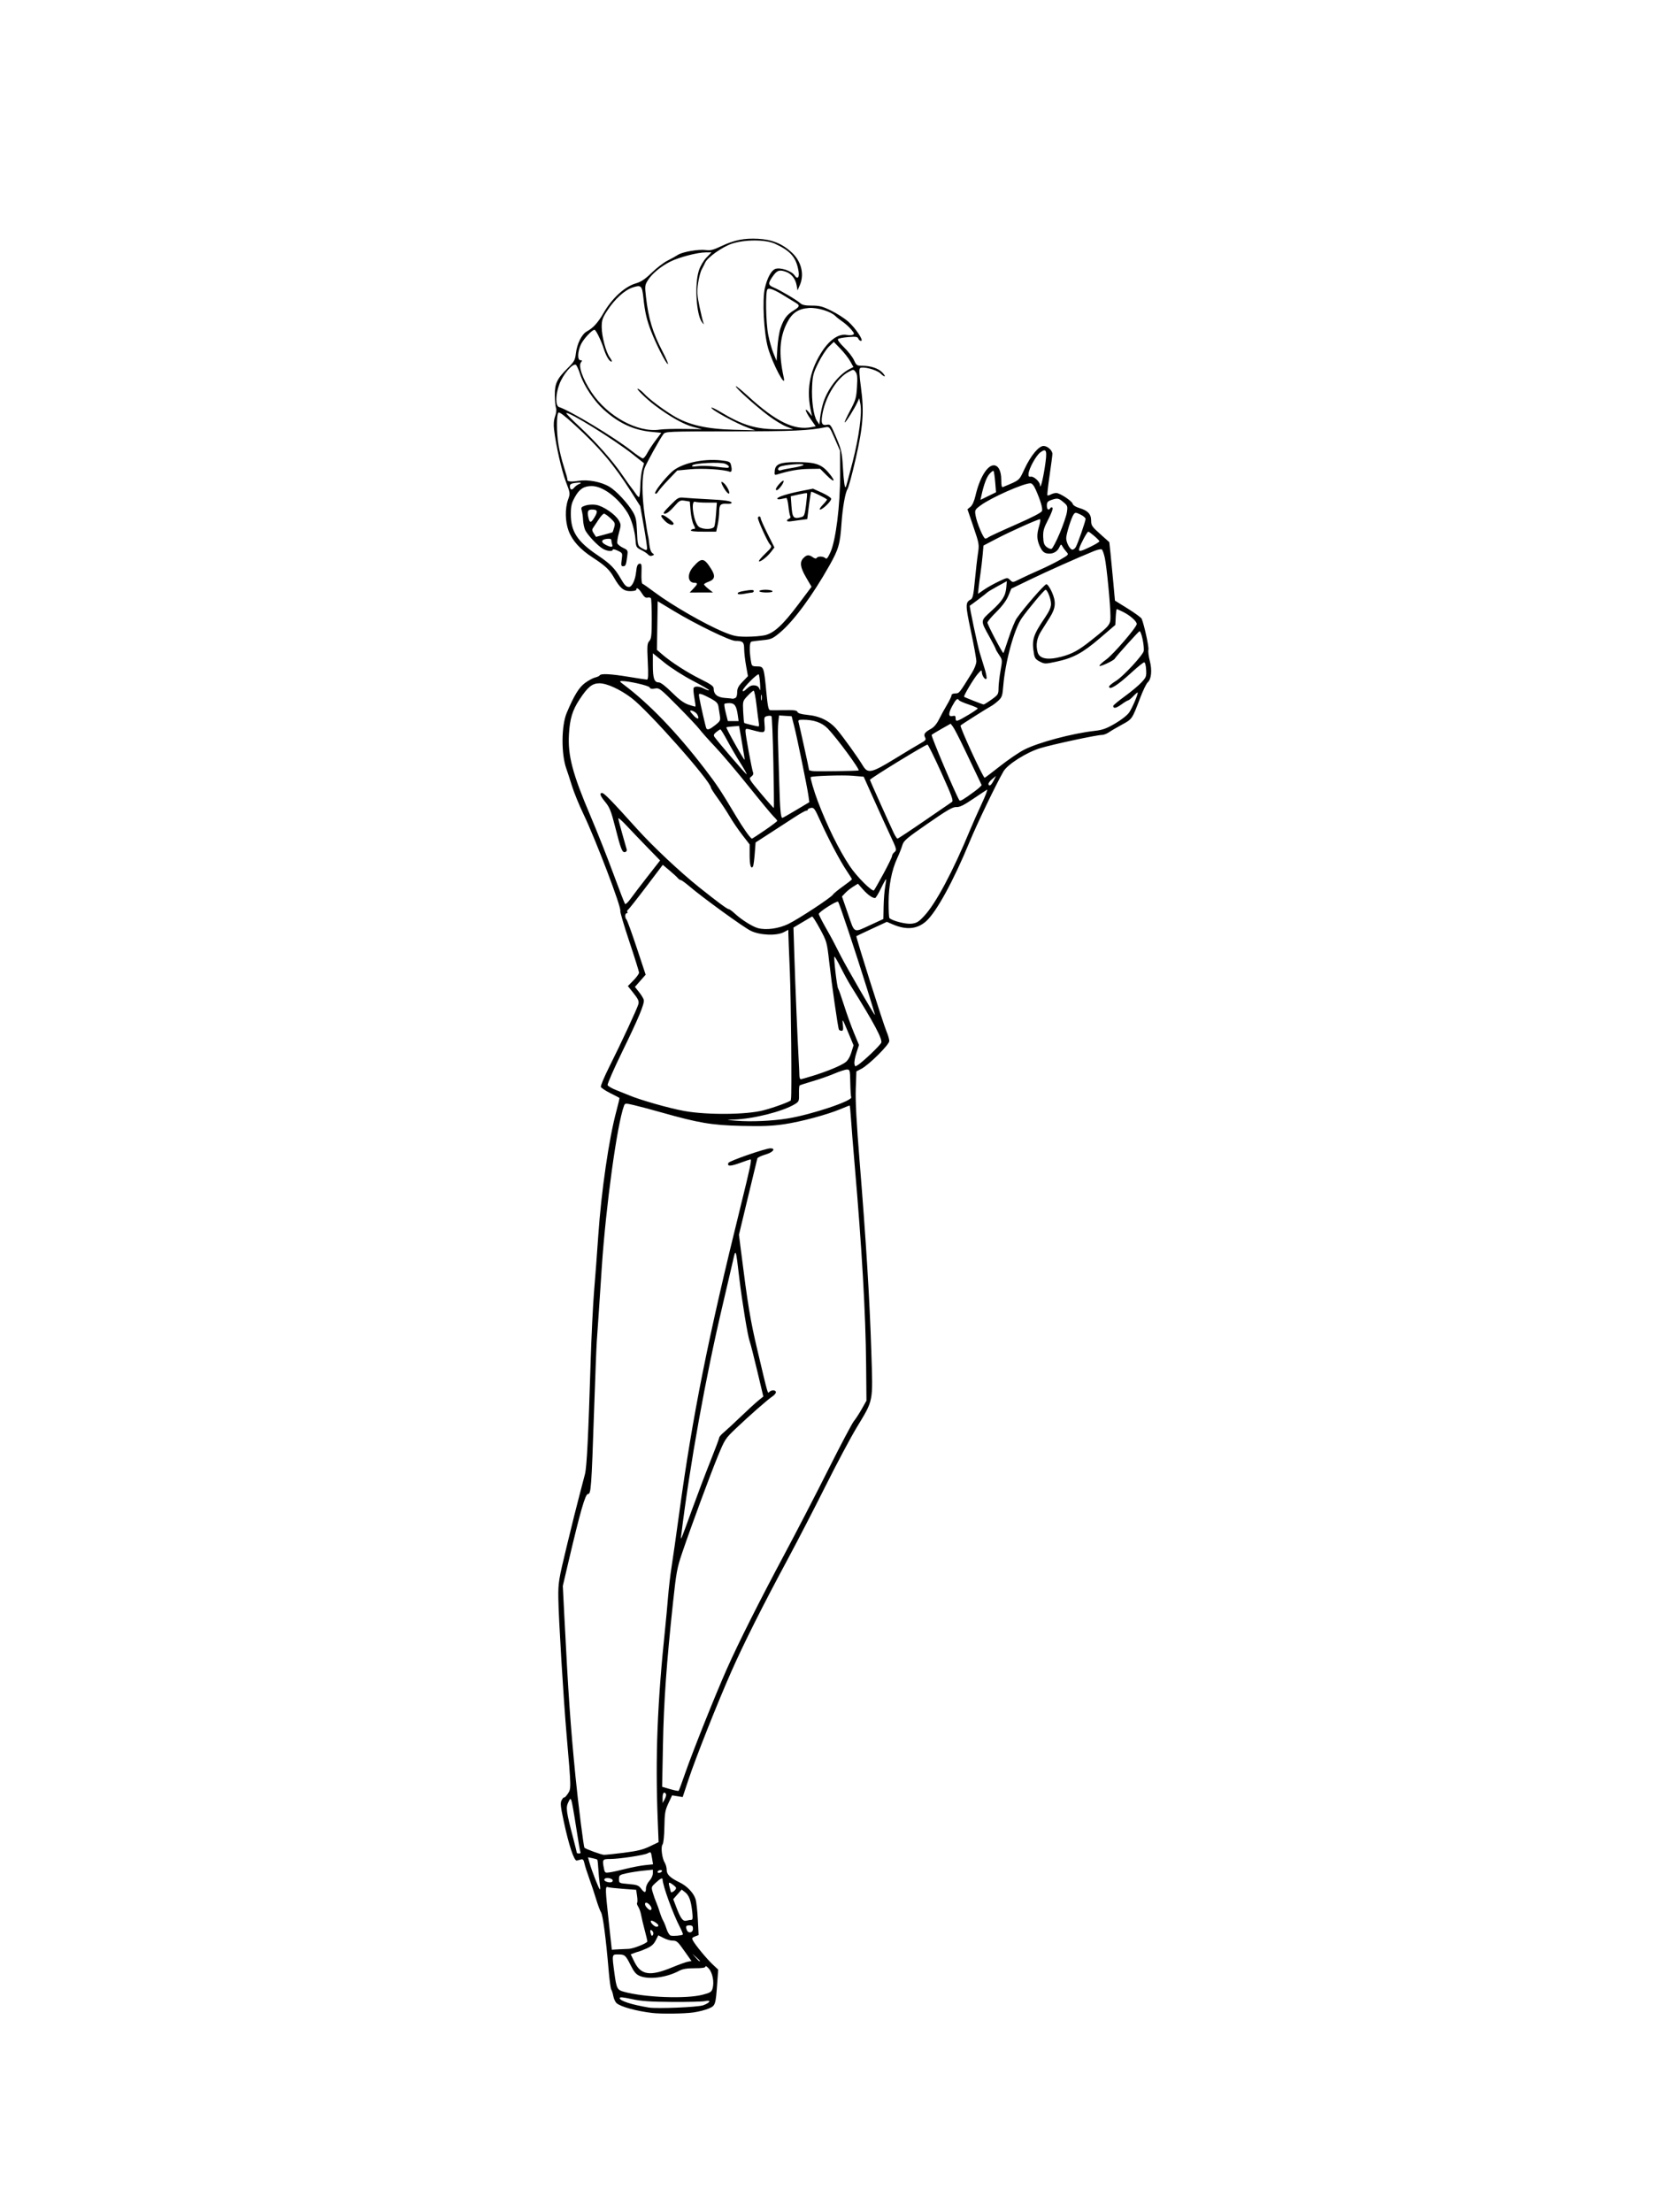 <?xml version="1.0" encoding="UTF-8" standalone="no"?>
<!-- Created with Inkscape (http://www.inkscape.org/) -->

<svg
   xmlns:dc="http://purl.org/dc/elements/1.1/"
   xmlns:cc="http://creativecommons.org/ns#"
   xmlns:rdf="http://www.w3.org/1999/02/22-rdf-syntax-ns#"
   xmlns:svg="http://www.w3.org/2000/svg"
   xmlns="http://www.w3.org/2000/svg"
   xmlns:sodipodi="http://sodipodi.sourceforge.net/DTD/sodipodi-0.dtd"
   xmlns:inkscape="http://www.inkscape.org/namespaces/inkscape"
   version="1.1"
   id="svg815"
   width="329.143"
   height="438.857"
   viewBox="0 0 329.143 438.857"
   sodipodi:docname="bar_boy_colorless[rest].svg"
   inkscape:version="0.92.4 (5da689c313, 2019-01-14)">
  <defs
     id="defs819" />
  <sodipodi:namedview
     pagecolor="#ffffff"
     bordercolor="#666666"
     borderopacity="1"
     objecttolerance="10"
     gridtolerance="10"
     guidetolerance="10"
     inkscape:pageopacity="0"
     inkscape:pageshadow="2"
     inkscape:window-width="1920"
     inkscape:window-height="1046"
     id="namedview817"
     showgrid="false"
     inkscape:zoom="1.9345703"
     inkscape:cx="14.485771"
     inkscape:cy="231.4867"
     inkscape:window-x="-11"
     inkscape:window-y="-11"
     inkscape:window-maximized="1"
     inkscape:current-layer="svg815" />
  <path
     style="fill:#000000;stroke-width:0.274"
     d="m 129.389,399.328 c -3.143,-0.373 -6.251,-1.229 -7.058,-1.944 -0.261,-0.231 -0.555,-0.866 -0.653,-1.411 -0.098,-0.545 -0.279,-1.119 -0.401,-1.275 -0.123,-0.156 -0.359,-1.884 -0.524,-3.84 -0.536,-6.331 -1.135,-10.896 -1.507,-11.484 -0.2,-0.316 -0.641,-1.501 -0.981,-2.632 -0.34,-1.131 -0.956,-2.983 -1.368,-4.114 -0.413,-1.131 -0.838,-2.469 -0.945,-2.973 -0.143,-0.675 -0.314,-0.882 -0.647,-0.788 -0.249,0.071 -0.638,0.174 -0.864,0.231 -0.532,0.132 -1.579,-3.013 -2.604,-7.818 -0.638,-2.991 -0.698,-3.618 -0.399,-4.176 0.193,-0.361 0.413,-0.596 0.487,-0.522 0.074,0.074 0.406,-0.265 0.738,-0.755 0.672,-0.992 0.67,-1.04 -0.257,-11.724 -0.617,-7.114 -1.592,-23.246 -1.633,-27.017 -0.034,-3.157 0.035,-3.584 1.685,-10.423 0.946,-3.922 2.069,-8.427 2.496,-10.011 0.427,-1.584 0.926,-3.497 1.11,-4.251 0.36,-1.476 0.661,-7.465 1.115,-22.213 0.158,-5.127 0.47,-11.484 0.693,-14.126 0.223,-2.642 0.595,-7.578 0.826,-10.969 0.597,-8.765 2.116,-19.208 3.586,-24.653 0.381,-1.411 0.654,-2.6 0.608,-2.642 -0.047,-0.042 -0.862,-0.465 -1.812,-0.941 -0.95,-0.476 -1.791,-1.032 -1.869,-1.236 -0.078,-0.204 0.654,-1.958 1.626,-3.899 2.459,-4.907 5.614,-11.702 5.826,-12.547 0.141,-0.562 -0.053,-0.995 -0.958,-2.131 l -1.135,-1.426 1.107,-1.128 c 0.609,-0.62 1.107,-1.312 1.107,-1.536 0,-0.225 -0.865,-2.997 -1.923,-6.161 -1.058,-3.164 -1.864,-5.905 -1.793,-6.091 0.253,-0.662 -4.899,-14.188 -7.342,-19.273 -0.833,-1.735 -1.841,-4.203 -2.239,-5.486 -0.398,-1.282 -0.905,-2.838 -1.127,-3.457 -1.039,-2.906 -0.998,-8.529 0.082,-11.08 1.473,-3.48 2.435,-5.05 3.634,-5.925 0.685,-0.501 1.584,-0.986 1.997,-1.079 0.413,-0.093 0.822,-0.283 0.908,-0.422 0.245,-0.397 2.172,-0.3 5.747,0.29 1.81,0.299 3.442,0.545 3.625,0.549 0.254,0.004 0.293,-0.846 0.163,-3.56 -0.151,-3.152 -0.115,-3.627 0.306,-4.092 0.404,-0.447 0.477,-1.109 0.481,-4.371 0.002,-2.114 -0.07,-3.964 -0.16,-4.11 -0.09,-0.146 -0.395,-0.206 -0.676,-0.132 -0.367,0.096 -0.684,-0.144 -1.119,-0.849 -0.584,-0.945 -1.111,-1.281 -1.111,-0.708 0,0.151 -0.532,0.274 -1.183,0.274 -1.338,0 -2.042,-0.59 -3.273,-2.743 -0.876,-1.531 -1.719,-2.318 -4.249,-3.964 -2.454,-1.598 -3.997,-3.316 -4.726,-5.263 -0.685,-1.83 -0.73,-4.425 -0.108,-6.161 0.45,-1.255 0.447,-1.276 -0.428,-3.566 -0.847,-2.216 -1.984,-7.246 -2.35,-10.395 -0.118,-1.016 -0.048,-1.867 0.215,-2.606 0.233,-0.654 0.303,-1.318 0.174,-1.646 -0.119,-0.302 -0.225,-1.435 -0.236,-2.518 -0.023,-2.323 0.434,-3.273 2.609,-5.429 1.236,-1.225 1.414,-1.548 1.568,-2.852 0.232,-1.962 1.173,-3.841 2.198,-4.393 1.218,-0.655 2.195,-1.731 3.267,-3.597 1.694,-2.95 4.211,-5.269 6.422,-5.917 1.066,-0.312 1.835,-0.827 3.164,-2.117 0.966,-0.937 2.368,-2.013 3.117,-2.39 0.749,-0.377 1.679,-0.894 2.066,-1.149 0.915,-0.601 4.107,-1.153 5.552,-0.959 0.912,0.122 1.503,-0.025 3.06,-0.765 2.567,-1.22 4.531,-1.614 7.313,-1.467 2.755,0.145 4.779,0.966 6.664,2.704 1.902,1.753 2.546,4.33 1.617,6.471 l -0.461,1.062 -0.174,-0.977 c -0.248,-1.396 -1.074,-2.396 -2.291,-2.774 -1.236,-0.384 -1.671,-0.191 -2.58,1.144 -0.836,1.228 -0.78,1.573 0.331,2.037 1.28,0.535 4.544,2.463 5.223,3.085 0.415,0.381 0.985,0.503 2.346,0.503 1.522,0 2.114,0.157 3.859,1.019 1.134,0.561 2.63,1.52 3.325,2.131 1.454,1.28 3.165,3.844 2.565,3.844 -0.209,0 -0.457,-0.202 -0.552,-0.449 -0.143,-0.374 -0.472,-0.424 -1.975,-0.304 -0.991,0.08 -1.913,0.256 -2.049,0.391 -0.146,0.146 0.35,0.826 1.214,1.666 0.803,0.781 1.685,1.917 1.959,2.526 0.465,1.031 0.576,1.107 1.623,1.108 1.633,0.002 3.153,0.494 3.931,1.272 0.374,0.374 0.618,0.741 0.543,0.817 -0.075,0.075 -0.441,-0.166 -0.812,-0.537 -0.776,-0.776 -3.648,-1.513 -4.107,-1.054 -0.185,0.185 -0.119,1.435 0.201,3.797 0.652,4.814 0.438,7.659 -1.079,14.299 -0.665,2.911 -1.384,5.564 -1.599,5.897 -0.435,0.674 -0.969,3.708 -1.17,6.64 -0.292,4.267 -0.562,5.22 -2.411,8.503 -3.357,5.961 -7.118,11.056 -9.82,13.305 -1.458,1.213 -1.742,1.337 -3.454,1.502 -1.026,0.099 -2.019,0.229 -2.208,0.289 -0.374,0.119 -0.423,1.665 -0.117,3.675 0.182,1.197 0.203,1.217 1.262,1.234 1.317,0.021 1.349,0.11 1.825,5.097 0.277,2.901 0.421,3.567 0.776,3.596 0.24,0.02 1.518,0.014 2.841,-0.012 1.895,-0.037 2.437,0.038 2.559,0.356 0.104,0.272 0.753,0.462 1.985,0.583 2.507,0.245 4.416,1.205 5.889,2.963 1.302,1.553 4.118,5.479 5.103,7.115 0.98,1.627 1.706,1.468 6.367,-1.393 2.17,-1.332 4.464,-2.709 5.097,-3.06 0.988,-0.547 1.112,-0.713 0.872,-1.161 -0.339,-0.633 -0.069,-1.019 1.194,-1.71 0.572,-0.313 1.144,-0.994 1.581,-1.883 0.377,-0.766 1.087,-2.062 1.577,-2.88 0.49,-0.818 0.891,-1.657 0.891,-1.865 0,-0.228 0.3,-0.382 0.754,-0.387 0.784,-0.009 0.745,0.038 3.281,-4.051 0.53,-0.855 0.901,-1.815 0.9,-2.331 -5.4e-4,-0.483 -0.485,-3.155 -1.077,-5.939 -1.113,-5.237 -1.118,-5.734 -0.051,-6.304 0.418,-0.224 0.559,-0.863 0.833,-3.778 0.181,-1.93 0.455,-4.335 0.61,-5.346 0.273,-1.787 0.248,-1.934 -0.9,-5.311 l -1.18,-3.473 0.595,-0.482 c 0.377,-0.306 0.743,-1.122 1.001,-2.232 0.814,-3.509 2.317,-6.002 3.62,-6.002 0.915,0 1.489,1.118 1.489,2.9 0,1.131 0.092,1.509 0.343,1.405 3.398,-1.41 3.159,-1.209 4.287,-3.615 1.236,-2.637 2.81,-4.53 3.768,-4.53 0.766,0 1.752,0.889 1.749,1.577 -8.2e-4,0.264 -0.253,2.192 -0.56,4.286 -0.307,2.093 -0.502,3.862 -0.433,3.931 0.069,0.069 0.375,-0.008 0.679,-0.171 0.305,-0.163 0.785,-0.297 1.067,-0.297 0.726,0 3.122,1.575 3.273,2.152 0.074,0.284 0.613,0.625 1.314,0.833 1.683,0.497 2.342,1.197 2.342,2.488 0,0.963 0.169,1.214 1.805,2.676 l 1.805,1.613 0.232,2.182 c 0.128,1.2 0.379,3.808 0.559,5.796 l 0.327,3.614 2.568,1.598 c 1.412,0.879 2.644,1.783 2.736,2.009 0.508,1.242 1.463,5.628 1.336,6.135 -0.082,0.326 0.041,1.32 0.272,2.21 0.484,1.857 0.312,3.63 -0.414,4.265 -0.263,0.231 -0.925,1.592 -1.469,3.025 -1.641,4.317 -1.594,4.248 -3.639,5.36 -1.026,0.558 -2.201,1.247 -2.609,1.53 -0.409,0.283 -1.026,0.516 -1.371,0.516 -1.054,0.001 -9.768,1.871 -12.256,2.63 -2.7,0.824 -6.468,3.207 -7.272,4.6 -1.462,2.533 -5.263,10.436 -6.746,14.027 -3.204,7.757 -6.598,13.942 -8.631,15.727 -1.77,1.554 -3.901,1.747 -6.584,0.597 l -1.176,-0.504 -2.982,1.382 c -1.64,0.76 -3.022,1.417 -3.07,1.459 -0.131,0.113 5.349,17.431 5.986,18.918 0.301,0.703 0.548,1.549 0.548,1.881 0,0.721 -4.008,4.714 -5.527,5.507 l -1.002,0.523 -0.123,3.449 c -0.087,2.436 0.142,6.714 0.777,14.558 1.272,15.697 1.984,27.272 2.306,37.503 0.327,10.378 0.5,9.487 -2.955,15.228 -1.203,1.999 -3.976,7.214 -6.162,11.589 -2.186,4.375 -5.6,10.978 -7.587,14.674 -4.931,9.171 -8.619,16.523 -11.075,22.08 -2.741,6.201 -7.067,17.104 -8.494,21.408 l -1.149,3.466 -1.05,-0.168 -1.05,-0.168 -0.738,1.582 c -0.648,1.39 -0.744,1.959 -0.792,4.687 -0.032,1.833 -0.182,3.258 -0.366,3.48 -0.384,0.462 -0.104,2.753 0.443,3.623 0.21,0.334 0.382,0.973 0.382,1.42 0,0.909 0.68,1.566 2.564,2.478 1.47,0.712 2.769,2.073 3.159,3.311 0.166,0.528 0.371,2.35 0.456,4.048 l 0.154,3.088 -0.709,0.269 c -0.606,0.231 -0.666,0.35 -0.412,0.824 0.484,0.904 2.732,3.624 3.91,4.73 l 1.094,1.028 -0.17,2.401 c -0.327,4.617 -0.361,4.726 -1.673,5.306 -0.64,0.283 -2.014,0.638 -3.054,0.788 -1.788,0.258 -6.406,0.317 -8.199,0.104 z m 10.133,-1.527 c 1.389,-0.507 1.668,-1.114 0.38,-0.828 -0.502,0.112 -3.444,0.186 -6.536,0.166 -4.419,-0.03 -6.137,-0.15 -8.023,-0.564 -1.753,-0.384 -2.4,-0.438 -2.4,-0.198 0,0.545 2.291,1.291 5.76,1.874 1.622,0.273 9.767,-0.066 10.819,-0.45 z m -0.138,-2.083 c 1.569,-0.41 1.792,-0.553 1.997,-1.284 0.345,-1.235 -0.008,-3.065 -0.755,-3.914 -0.363,-0.412 -0.663,-0.595 -0.668,-0.406 -0.006,0.244 -0.622,0.343 -2.138,0.343 -1.573,0 -2.386,0.137 -3.108,0.524 -2.474,1.326 -5.945,1.774 -7.786,1.004 -0.724,-0.303 -1.135,-0.786 -1.809,-2.126 -1.017,-2.022 -1.151,-2.136 -2.516,-2.141 -1.203,-0.005 -1.201,-0.011 -0.72,3.586 0.429,3.205 0.557,3.457 1.942,3.834 4.131,1.126 12.305,1.43 15.561,0.579 z m -6.018,-5.44 c 1.282,-0.533 2.667,-1.033 3.078,-1.111 l 0.747,-0.142 -1.286,-1.821 c -1.49,-2.111 -1.619,-2.223 -2.55,-2.229 -0.383,-0.003 -1.158,-0.239 -1.722,-0.527 l -1.026,-0.523 -0.526,1.031 c -0.395,0.773 -0.868,1.178 -1.895,1.62 -0.753,0.324 -1.43,0.589 -1.506,0.589 -0.075,0 -0.454,0.12 -0.841,0.268 l -0.704,0.268 0.729,1.486 c 1.298,2.647 3.124,2.913 7.501,1.092 z m 5.486,-1.283 c 0,-0.049 -0.339,-0.389 -0.754,-0.754 l -0.754,-0.665 0.665,0.754 c 0.622,0.705 0.844,0.88 0.844,0.665 z m -14.126,-2.383 c 0.875,-0.003 3.703,-1.129 3.703,-1.475 0,-0.173 -0.233,-1.176 -0.518,-2.229 -0.285,-1.053 -0.602,-2.395 -0.706,-2.983 -0.103,-0.588 -0.365,-1.338 -0.581,-1.668 -0.216,-0.329 -0.315,-0.676 -0.221,-0.77 0.094,-0.094 0.089,-0.716 -0.01,-1.381 l -0.181,-1.21 -2.62,-0.192 c -1.441,-0.106 -2.794,-0.259 -3.006,-0.34 -0.528,-0.203 -0.511,0.397 0.198,6.919 l 0.597,5.5 1.398,-0.084 c 0.769,-0.046 1.645,-0.085 1.947,-0.085 z m 4.745,-3.491 c -0.407,-0.49 -0.585,-0.241 -0.352,0.493 0.146,0.46 0.247,0.517 0.421,0.236 0.131,-0.212 0.102,-0.523 -0.069,-0.729 z m 6.003,0.655 c 0.066,-0.066 -0.19,-0.72 -0.571,-1.452 -1.397,-2.69 -3.412,-8.231 -3.451,-9.491 -0.012,-0.387 -0.418,-0.19 -1.344,0.653 -0.91,0.827 -0.92,0.863 -0.591,1.981 0.184,0.626 0.498,1.508 0.697,1.961 0.199,0.453 0.51,1.317 0.69,1.92 0.181,0.603 0.475,1.344 0.655,1.646 0.18,0.302 0.492,1.068 0.695,1.702 0.203,0.634 0.567,1.212 0.809,1.283 0.476,0.14 2.215,-0.005 2.412,-0.202 z m 2.006,-1.137 c 0,-0.549 -0.137,-0.686 -0.686,-0.686 -0.705,0 -0.808,0.185 -0.519,0.938 0.28,0.73 1.205,0.537 1.205,-0.252 z m -6.857,-0.654 c 0,-0.338 -1.271,-1.138 -1.478,-0.931 -0.233,0.233 0.655,1.174 1.109,1.174 0.203,0 0.369,-0.109 0.369,-0.243 z m 6.534,-1.125 c 0.279,-0.003 0.321,-0.367 0.184,-1.581 -0.255,-2.251 -0.625,-3.274 -1.409,-3.891 l -0.686,-0.54 -0.838,0.954 -0.838,0.954 0.599,1.569 c 0.877,2.297 1.321,2.887 2.032,2.696 0.327,-0.088 0.757,-0.161 0.956,-0.163 z m -7.905,-2.293 c 0,-0.203 -0.235,-0.581 -0.521,-0.841 -0.704,-0.637 -1.075,-0.042 -0.423,0.678 0.561,0.619 0.944,0.685 0.944,0.162 z m -1.097,-3.954 c 0,-0.427 0.299,-1.079 0.686,-1.497 0.377,-0.407 0.686,-1.069 0.686,-1.473 v -0.733 l -1.851,0.185 c -1.018,0.102 -2.53,0.336 -3.36,0.522 -1.415,0.316 -1.509,0.388 -1.509,1.154 0,0.812 0.011,0.817 1.91,0.98 1.649,0.141 1.985,0.263 2.454,0.891 0.694,0.93 0.985,0.921 0.985,-0.029 z m 5.781,0.32 c 0.31,-0.373 0.264,-0.513 -0.309,-0.954 -0.941,-0.723 -1.083,-0.659 -0.79,0.361 0.14,0.489 0.255,0.921 0.255,0.96 0,0.236 0.538,0.003 0.844,-0.367 z m -14.948,-1.277 c -0.103,-0.641 -0.229,-1.944 -0.28,-2.895 -0.051,-0.951 -0.146,-1.783 -0.211,-1.849 -0.066,-0.066 -0.505,-0.197 -0.977,-0.291 l -0.858,-0.172 0.288,1.06 c 0.416,1.53 1.892,5.312 2.072,5.312 0.084,0 0.069,-0.525 -0.034,-1.166 z m 2.584,-0.586 c 0,-0.213 -0.362,-0.433 -0.823,-0.501 -0.829,-0.122 -1.195,0.411 -0.48,0.7 0.673,0.272 1.303,0.175 1.303,-0.199 z m 2.606,-2.339 c 1.207,-0.306 2.913,-0.632 3.792,-0.724 l 1.597,-0.167 -0.189,-1.143 c -0.231,-1.399 -0.226,-1.393 -0.9,-1.033 -0.701,0.375 -5.664,1.123 -7.453,1.123 -1.502,0 -1.56,0.093 -1.197,1.911 0.167,0.835 0.23,0.874 1.166,0.736 0.544,-0.08 1.977,-0.397 3.184,-0.703 z m 7.131,0.525 c 0.093,-0.151 -0.016,-0.274 -0.242,-0.274 -0.226,0 -0.488,0.123 -0.581,0.274 -0.093,0.151 0.016,0.274 0.242,0.274 0.226,0 0.488,-0.123 0.581,-0.274 z m -7.499,-3.716 c 2.628,-0.33 3.773,-0.612 5.12,-1.261 l 1.734,-0.836 -0.17,-4.293 c -0.501,-12.65 -0.085,-23.308 1.502,-38.441 0.15,-1.433 0.395,-4.087 0.543,-5.897 0.149,-1.81 0.458,-4.464 0.688,-5.897 0.23,-1.433 0.915,-6.247 1.522,-10.697 2.645,-19.39 5.73,-34.815 12.181,-60.891 1.939,-7.837 2.25,-9.326 1.95,-9.326 -0.066,0 -0.994,0.315 -2.061,0.7 -1.953,0.704 -2.582,0.704 -2.31,-0.003 0.15,-0.392 7.358,-2.891 8.338,-2.891 1.149,0 0.517,0.791 -0.979,1.226 -0.837,0.243 -1.563,0.591 -1.614,0.774 -0.051,0.182 -0.892,3.664 -1.87,7.737 l -1.778,7.406 0.38,3.017 c 1.377,10.927 1.875,13.939 3.285,19.886 2.179,9.189 2.015,8.618 2.37,8.263 0.433,-0.433 1.297,-0.386 1.297,0.071 0,0.209 -0.318,0.588 -0.707,0.843 -0.904,0.592 -4.582,3.822 -7.291,6.401 -2.024,1.928 -2.155,2.13 -3.534,5.486 -1.548,3.765 -5.258,13.811 -7.059,19.119 -1.015,2.991 -1.182,3.893 -1.822,9.874 -1.29,12.046 -1.83,19.668 -1.994,28.152 l -0.163,8.403 1.578,0.459 c 0.868,0.252 1.633,0.403 1.701,0.336 0.068,-0.068 0.652,-1.649 1.298,-3.513 1.484,-4.284 5.957,-15.477 8.231,-20.599 2.314,-5.213 6.419,-13.38 11.53,-22.944 2.306,-4.316 6.192,-11.826 8.634,-16.69 2.443,-4.863 4.726,-9.183 5.074,-9.6 0.348,-0.417 1.051,-1.498 1.562,-2.403 l 0.929,-1.646 -0.067,-7.131 c -0.095,-10.184 -0.83,-22.972 -2.284,-39.771 -0.3,-3.47 -0.623,-7.512 -0.716,-8.983 -0.093,-1.471 -0.217,-2.674 -0.274,-2.674 -0.057,0 -0.85,0.314 -1.763,0.698 -2.674,1.126 -7.913,2.532 -11.257,3.023 -2.381,0.349 -4.348,0.425 -8.457,0.326 -5.9,-0.143 -8.413,-0.565 -15.838,-2.663 -2.079,-0.587 -4.559,-1.248 -5.513,-1.468 -1.696,-0.392 -1.738,-0.388 -1.949,0.185 -1.364,3.703 -3.585,19.884 -4.392,31.991 -0.156,2.338 -0.414,6.226 -0.574,8.64 -0.16,2.414 -0.348,5.129 -0.417,6.034 -0.07,0.905 -0.309,7.015 -0.532,13.577 -0.533,15.678 -0.61,16.731 -1.228,16.731 -0.521,0 -1.521,3.485 -3.857,13.44 l -1.126,4.8 0.299,5.897 c 0.791,15.602 1.229,21.902 2.222,31.954 0.523,5.298 1.606,13.895 1.773,14.077 0.244,0.267 3.376,1.408 3.879,1.413 0.326,0.004 2.115,-0.185 3.977,-0.418 z m -8.643,-0.058 c -0.071,-0.115 -0.457,-2.348 -0.857,-4.962 -0.4,-2.614 -0.821,-5.006 -0.935,-5.314 -0.189,-0.51 -0.247,-0.477 -0.648,0.369 -0.492,1.038 -0.379,1.841 1.015,7.171 0.385,1.473 0.7,2.738 0.7,2.811 0,0.073 0.192,0.134 0.428,0.134 0.235,0 0.37,-0.094 0.299,-0.209 z m 16.961,-11.592 c -0.359,-0.581 -0.681,-0.216 -0.671,0.761 l 0.011,1.029 0.413,-0.761 c 0.227,-0.418 0.338,-0.881 0.247,-1.029 z m 5.199,-56.496 c 1.011,-2.791 2.631,-7.062 3.601,-9.492 0.97,-2.43 1.764,-4.548 1.764,-4.707 0,-0.159 0.401,-0.622 0.891,-1.029 0.49,-0.406 2.003,-1.806 3.362,-3.11 1.359,-1.304 2.927,-2.741 3.484,-3.194 l 1.014,-0.823 -1.21,-5.094 c -0.665,-2.802 -1.337,-5.428 -1.492,-5.836 -0.378,-0.993 -1.52,-7.936 -2.061,-12.521 -0.711,-6.033 -0.696,-5.992 -1.269,-3.429 -0.27,1.207 -1.177,5.095 -2.016,8.64 -3.399,14.36 -6.498,31.56 -8.23,45.669 -0.166,1.349 -0.171,1.361 2.16,-5.074 z m 18.942,-77.512 c 4.756,-0.771 13.034,-3.551 12.611,-4.234 -0.072,-0.117 -0.155,-1.397 -0.184,-2.844 -0.05,-2.514 -0.079,-2.631 -0.657,-2.631 -0.332,0 -1.464,0.366 -2.515,0.813 -1.051,0.447 -3,1.129 -4.332,1.515 -1.332,0.386 -2.485,0.765 -2.563,0.843 -0.078,0.078 -0.125,0.823 -0.106,1.656 0.033,1.423 -0.017,1.547 -0.835,2.045 -2.39,1.455 -8.26,2.937 -12.096,3.053 -1.661,0.05 -1.66,0.051 0.528,0.232 2.868,0.238 7.065,0.053 10.149,-0.447 z m -4.853,-1.605 c 2.204,-0.571 5.527,-1.799 5.497,-2.031 -0.013,-0.098 -0.003,-0.239 0.021,-0.315 0.179,-0.56 0.006,-19.592 -0.228,-25.097 -0.161,-3.771 -0.294,-7.2 -0.296,-7.618 l -0.004,-0.761 -0.891,0.465 c -1.456,0.76 -4.769,0.622 -6.575,-0.274 -1.482,-0.735 -9.521,-6.563 -12.145,-8.805 -0.803,-0.686 -1.579,-1.247 -1.725,-1.247 -0.146,0 -0.422,-0.189 -0.614,-0.42 -0.192,-0.231 -0.936,-0.912 -1.655,-1.514 l -1.307,-1.094 -3.315,4.377 c -1.823,2.407 -3.441,4.455 -3.594,4.55 -0.154,0.095 -0.209,0.288 -0.122,0.428 0.087,0.14 0.027,0.255 -0.133,0.255 -0.36,0 -0.383,0.894 -0.032,1.248 0.142,0.143 1.055,2.663 2.029,5.599 l 1.771,5.338 -1.065,1.21 -1.065,1.21 0.843,1.065 c 0.464,0.586 0.878,1.28 0.92,1.543 0.128,0.794 -1.063,3.642 -4.275,10.226 -1.68,3.444 -2.988,6.436 -2.906,6.649 0.082,0.213 0.87,0.667 1.751,1.009 0.881,0.342 1.972,0.782 2.425,0.977 2.17,0.938 8.128,2.633 11.109,3.161 4.513,0.799 12.232,0.732 15.581,-0.136 z m 9.982,-6.901 c 2.845,-0.894 5.343,-1.93 6.312,-2.619 0.475,-0.337 0.905,-1.045 1.189,-1.957 l 0.445,-1.429 -1.14,-2.743 c -1.046,-2.518 -1.128,-2.636 -0.988,-1.44 0.118,1.015 0.066,1.303 -0.238,1.303 -0.214,0 -0.455,-0.104 -0.533,-0.232 -0.192,-0.31 -1.413,-8.824 -1.952,-13.61 -0.421,-3.735 -0.466,-3.894 -1.811,-6.381 -0.758,-1.403 -1.462,-2.507 -1.564,-2.453 -0.102,0.053 -0.975,0.569 -1.94,1.145 l -1.755,1.049 0.182,5.784 c 0.191,6.06 0.625,16.484 0.852,20.458 0.073,1.282 0.136,2.671 0.139,3.086 0.003,0.415 0.123,0.754 0.266,0.754 0.143,0 1.285,-0.322 2.537,-0.715 z m 11.374,-4.306 c 0.983,-0.929 1.907,-1.914 2.054,-2.188 0.343,-0.642 -1.43,-3.972 -5.998,-11.268 -0.485,-0.775 -1.395,-2.432 -2.023,-3.683 -0.628,-1.251 -1.194,-2.221 -1.259,-2.156 -0.18,0.18 0.506,6.037 0.745,6.35 0.115,0.151 0.638,1.632 1.162,3.291 0.524,1.659 1.407,4.113 1.962,5.452 l 1.009,2.435 -0.503,1.542 c -0.277,0.848 -0.458,1.827 -0.403,2.177 0.096,0.611 0.125,0.618 0.785,0.186 0.377,-0.247 1.489,-1.209 2.472,-2.139 z m -0.756,-12.947 c -2.376,-7.595 -5.497,-16.968 -5.737,-17.232 -0.238,-0.262 -3.824,2.006 -3.831,2.423 -0.003,0.151 0.587,1.323 1.311,2.606 1.462,2.59 1.415,2.5 3.069,5.76 1.115,2.198 6.667,11.788 6.77,11.695 0.026,-0.024 -0.685,-2.387 -1.582,-5.252 z m 0.889,-12.723 2.354,-1.088 0.051,-2.528 c 0.028,-1.39 0.169,-3.147 0.312,-3.904 0.143,-0.757 0.221,-1.415 0.173,-1.464 -0.048,-0.048 -0.505,0.774 -1.014,1.827 -0.51,1.053 -1.034,1.915 -1.166,1.915 -0.544,0 -1.496,-0.681 -2.419,-1.73 l -0.982,-1.115 -0.943,0.583 c -0.519,0.321 -1.231,0.89 -1.584,1.265 l -0.641,0.682 1.194,3.458 c 1.375,3.983 0.974,3.802 4.664,2.097 z m -16.499,-0.109 c 1.992,-0.959 8.526,-5.258 8.846,-5.819 0.113,-0.199 1.008,-0.934 1.989,-1.634 0.98,-0.7 1.783,-1.334 1.783,-1.41 0,-0.076 -0.476,-0.841 -1.058,-1.7 -1.281,-1.892 -3.65,-6.379 -5.253,-9.95 -1.064,-2.372 -1.242,-2.616 -1.823,-2.505 -0.354,0.068 -0.644,0.232 -0.644,0.365 0,0.133 -0.114,0.211 -0.254,0.174 -0.139,-0.038 -1.219,0.563 -2.4,1.336 -1.181,0.773 -3.392,2.208 -4.915,3.191 l -2.768,1.786 -0.173,2.241 c -0.095,1.232 -0.246,2.36 -0.336,2.505 -0.405,0.655 -0.674,-0.223 -0.674,-2.201 v -2.15 l -1.464,-1.895 c -0.805,-1.042 -1.93,-2.69 -2.498,-3.663 -0.569,-0.972 -1.638,-2.599 -2.376,-3.615 -0.738,-1.016 -1.342,-1.954 -1.342,-2.084 0,-1.242 -12.411,-15.262 -15.743,-17.784 -2.288,-1.732 -4.892,-2.925 -6.385,-2.925 -1.431,0 -2.318,0.725 -3.968,3.246 -1.388,2.12 -1.896,3.802 -2.072,6.857 -0.244,4.229 0.704,7.825 4.276,16.223 1.338,3.146 3.384,8.312 4.547,11.48 1.163,3.168 2.204,5.855 2.314,5.971 0.11,0.116 0.62,-0.375 1.134,-1.09 0.514,-0.715 2.032,-2.706 3.375,-4.423 l 2.441,-3.122 -2.444,-2.507 c -1.344,-1.379 -3.211,-3.33 -4.148,-4.335 -0.937,-1.005 -1.703,-1.684 -1.702,-1.509 8.2e-4,0.176 0.354,1.553 0.784,3.062 0.43,1.509 0.831,2.921 0.89,3.138 0.059,0.217 -0.091,0.439 -0.334,0.493 -0.57,0.126 -0.839,-0.562 -1.983,-5.061 -0.773,-3.04 -1.083,-3.822 -1.923,-4.846 -1.056,-1.288 -1.24,-1.815 -0.635,-1.815 0.389,0 2.019,1.678 6.902,7.103 3.135,3.483 8.555,8.578 12.343,11.603 3.675,2.934 5.567,4.334 5.859,4.334 0.153,0 0.687,0.384 1.187,0.853 1.295,1.215 3.547,2.635 4.622,2.914 1.667,0.432 4.1,0.097 6.023,-0.829 z m 26.955,-1.586 c 2.3,-2.465 5.665,-8.767 9.068,-16.985 0.531,-1.282 1.588,-3.663 2.349,-5.291 0.761,-1.628 1.233,-2.876 1.049,-2.773 -0.184,0.103 -1.439,0.934 -2.789,1.846 -1.858,1.257 -2.662,1.646 -3.308,1.602 -0.691,-0.046 -1.766,0.574 -5.637,3.254 -4.267,2.954 -4.814,3.42 -5.072,4.325 -0.159,0.558 -0.606,1.693 -0.995,2.523 -1.104,2.359 -1.722,5.513 -1.728,8.823 -0.003,1.609 0.07,3.001 0.161,3.092 0.553,0.553 3.243,1.247 4.359,1.123 1.053,-0.116 1.427,-0.343 2.543,-1.539 z m -8.061,-8.424 c 0.923,-1.703 1.678,-3.261 1.678,-3.464 0,-0.202 0.185,-0.521 0.411,-0.709 0.576,-0.478 0.552,-0.584 -0.767,-3.39 -0.648,-1.379 -2.099,-4.561 -3.223,-7.071 l -2.044,-4.564 -2.262,-0.191 c -1.923,-0.163 -7.985,0.036 -8.246,0.271 -0.136,0.122 0.665,2.858 1.404,4.798 1.898,4.984 4.18,9.611 6.344,12.867 1.383,2.081 4.466,5.157 4.802,4.793 0.123,-0.133 0.979,-1.636 1.902,-3.338 z m -23.535,-8.591 c 1.346,-0.922 2.444,-1.755 2.442,-1.851 -0.003,-0.097 -0.312,-0.467 -0.688,-0.824 -0.376,-0.357 -2.626,-3.072 -5.001,-6.034 -2.375,-2.962 -5.371,-6.497 -6.659,-7.854 -1.288,-1.358 -2.663,-2.901 -3.057,-3.429 -0.393,-0.528 -2.348,-2.606 -4.344,-4.618 -3.467,-3.495 -3.669,-3.651 -4.523,-3.491 -0.634,0.119 -0.937,0.056 -1.042,-0.218 -0.138,-0.361 -4.196,-1.288 -5.539,-1.265 -0.473,0.008 -0.437,0.093 0.26,0.612 5.073,3.779 10.604,9.511 16.155,16.743 2.466,3.213 3.227,4.362 6.3,9.517 1.378,2.312 2.851,4.389 3.113,4.389 0.075,0 1.237,-0.754 2.583,-1.676 z m 31.592,-1.821 c 2.796,-1.923 5.269,-3.621 5.495,-3.771 0.347,-0.232 0.021,-1.136 -2.098,-5.828 -1.379,-3.054 -2.614,-5.554 -2.744,-5.554 -0.442,-0.002 -11.421,6.728 -11.421,7 0,0.098 3.846,8.662 4.709,10.484 0.303,0.641 0.647,1.166 0.763,1.166 0.116,0 2.5,-1.574 5.296,-3.497 z m -25.397,-2.174 2.609,-1.557 -0.174,-1.255 c -0.249,-1.793 -2.257,-11.595 -2.841,-13.872 l -0.493,-1.92 -1.247,-0.082 -1.247,-0.082 -0.156,1.318 c -0.086,0.725 -0.106,2.675 -0.046,4.333 0.061,1.659 0.174,5.361 0.253,8.227 0.132,4.816 0.285,6.446 0.608,6.446 0.07,0 1.3,-0.7 2.735,-1.557 z m -4.527,-9.461 c -0.099,-4.928 -0.267,-9.047 -0.373,-9.153 -0.106,-0.106 -0.487,-0.119 -0.846,-0.029 -0.61,0.153 -0.645,0.264 -0.527,1.679 0.145,1.746 0.09,1.772 -2.342,1.125 -1.425,-0.379 -1.44,-0.377 -1.44,0.235 0,0.744 1.247,7.509 1.502,8.149 0.115,0.288 -0.018,0.59 -0.368,0.835 -0.525,0.368 -0.445,0.506 1.928,3.34 1.362,1.626 2.514,2.916 2.561,2.868 0.047,-0.049 0.005,-4.12 -0.095,-9.049 z m 39.95,5.739 c 0.801,-0.589 1.415,-1.154 1.366,-1.256 -0.212,-0.433 -1.66,-3.467 -3.369,-7.055 -1.009,-2.119 -2.045,-4.132 -2.303,-4.473 l -0.468,-0.62 -1.769,0.996 c -0.973,0.548 -1.874,1.098 -2.002,1.223 -0.173,0.169 4.666,11.593 5.5,12.983 0.144,0.24 0.813,-0.154 3.046,-1.796 z m 3.789,-2.191 0.441,-0.852 -0.814,0.664 c -0.447,0.365 -0.757,0.817 -0.688,1.005 0.173,0.472 0.541,0.189 1.061,-0.817 z m 1.215,-2.783 c 1.592,-1.261 3.752,-2.733 4.8,-3.271 2.806,-1.44 9.516,-3.233 13.993,-3.739 1.58,-0.179 2.334,-0.451 4.076,-1.47 1.256,-0.736 2.403,-1.643 2.783,-2.201 0.626,-0.921 1.833,-3.772 1.667,-3.938 -0.045,-0.045 -0.436,0.287 -0.868,0.738 -0.432,0.451 -0.887,0.82 -1.011,0.82 -0.124,0 -0.733,0.368 -1.354,0.818 -1.049,0.76 -1.609,0.858 -1.609,0.282 0,-0.132 1.018,-0.978 2.263,-1.881 1.245,-0.903 2.732,-2.141 3.306,-2.753 0.972,-1.036 1.038,-1.21 0.96,-2.56 -0.049,-0.845 -0.212,-1.449 -0.393,-1.449 -0.17,0 -1.296,0.905 -2.501,2.011 -2.809,2.578 -4.458,3.608 -4.458,2.787 0,-0.152 0.617,-0.657 1.371,-1.121 1.459,-0.898 5.464,-5.238 5.517,-5.978 0.086,-1.199 -0.5,-3.87 -0.849,-3.87 -0.164,0 -4.505,4.812 -4.943,5.479 -0.261,0.398 -3.017,1.66 -3.017,1.382 0,-0.154 0.597,-0.709 1.328,-1.233 1.428,-1.026 6.078,-6.428 6.078,-7.062 0,-0.536 -1.292,-1.689 -2.663,-2.376 -0.635,-0.318 -1.215,-0.579 -1.289,-0.579 -0.074,0 -0.171,0.707 -0.217,1.571 l -0.082,1.571 -3.082,2.642 c -3.435,2.944 -5.278,3.931 -8.711,4.663 -2.103,0.449 -2.233,0.447 -3.185,-0.038 -0.803,-0.41 -1.025,-0.705 -1.164,-1.549 -0.462,-2.793 -0.194,-3.664 2.222,-7.226 0.813,-1.199 1.166,-2.005 1.166,-2.663 0,-0.954 -0.717,-2.81 -1.085,-2.81 -0.252,0 -3.443,3.804 -4.717,5.623 -1.5,2.141 -3.293,8.704 -3.672,13.44 -0.158,1.97 -0.259,2.271 -0.989,2.947 -0.447,0.414 -1.084,0.894 -1.415,1.067 -0.733,0.383 -5.713,3.538 -6.066,3.843 -0.232,0.2 4.452,10.369 4.779,10.374 0.075,0.001 1.44,-1.03 3.031,-2.291 z m -51.501,-0.638 c -0.748,-1.176 -1.905,-3.156 -2.571,-4.4 -0.666,-1.244 -1.29,-2.263 -1.387,-2.263 -0.096,-1.5e-4 -0.467,0.239 -0.823,0.531 -0.481,0.395 -0.577,0.634 -0.373,0.929 0.724,1.05 6.309,7.545 6.404,7.45 0.06,-0.06 -0.503,-1.071 -1.251,-2.247 z m 23.454,1.484 c 0.387,-0.06 -4.311,-6.451 -6.116,-8.318 -1.141,-1.18 -2.756,-1.749 -4.969,-1.749 -0.79,0 -0.939,0.087 -0.824,0.48 0.167,0.57 2.091,9.313 2.091,9.503 0,0.072 0.401,0.17 0.891,0.217 0.877,0.085 8.233,-0.025 8.928,-0.133 z m -23.128,-5.473 -0.58,-3.36 -1.216,0.094 c -0.669,0.051 -1.254,0.131 -1.3,0.176 -0.132,0.129 3.421,6.45 3.626,6.45 0.027,0 -0.211,-1.512 -0.53,-3.36 z m -5.307,-3.526 c 0.983,-0.779 1.062,-0.937 0.918,-1.851 -0.086,-0.55 -0.213,-1.37 -0.281,-1.823 -0.097,-0.642 -0.411,-0.982 -1.427,-1.545 -0.717,-0.397 -1.579,-0.806 -1.917,-0.909 -0.569,-0.173 -0.602,-0.12 -0.452,0.722 0.269,1.51 1.261,5.832 1.39,6.052 0.222,0.381 0.688,0.21 1.769,-0.646 z m 8.642,-0.451 c -0.078,-0.415 -0.287,-2.019 -0.464,-3.566 -0.177,-1.546 -0.43,-2.811 -0.562,-2.811 -0.132,0 -0.675,0.463 -1.208,1.029 -0.961,1.022 -0.967,1.043 -0.867,3.16 0.056,1.172 0.15,2.171 0.21,2.22 0.099,0.08 2.252,0.61 2.805,0.69 0.125,0.018 0.163,-0.306 0.085,-0.721 z m -4.171,-1.509 c -0.256,-1.848 -0.631,-2.4 -1.628,-2.4 -0.477,0 -0.935,0.067 -1.017,0.149 -0.082,0.082 0.036,0.884 0.262,1.783 l 0.412,1.634 h 1.067 1.067 z m 45.75,-0.069 c 1.015,-0.603 1.849,-1.18 1.851,-1.28 0.003,-0.101 -0.796,-0.45 -1.775,-0.776 -0.979,-0.326 -1.85,-0.706 -1.936,-0.845 -0.301,-0.487 -0.591,-0.242 -1.339,1.132 -0.826,1.518 -0.79,2.224 0.101,1.991 0.444,-0.116 0.565,-0.019 0.565,0.453 0,0.753 0.236,0.69 2.532,-0.674 z m -53.797,-0.088 c -0.263,-0.492 -1.398,-1.025 -1.398,-0.656 0,0.091 0.337,0.517 0.75,0.948 0.774,0.808 1.147,0.64 0.648,-0.292 z m -0.571,-3.318 c -0.167,-0.924 -0.23,-1.8 -0.138,-1.948 0.246,-0.397 1.145,-0.328 2.093,0.163 0.459,0.237 0.893,0.374 0.963,0.303 0.071,-0.071 -1.375,-0.913 -3.212,-1.872 -1.889,-0.985 -4.34,-2.551 -5.64,-3.601 l -2.299,-1.858 v 2.356 c 0,2.615 0.274,3.417 1.169,3.417 0.379,0 1.339,0.734 2.602,1.989 1.429,1.42 2.372,2.115 3.298,2.432 0.713,0.244 1.335,0.411 1.383,0.371 0.047,-0.039 -0.051,-0.827 -0.219,-1.751 z m 58.967,0.362 c 1.305,-0.937 1.373,-1.048 1.382,-2.263 0.005,-0.702 0.183,-2.251 0.395,-3.441 0.382,-2.143 0.379,-2.174 -0.284,-3.149 -0.368,-0.542 -0.67,-1.065 -0.67,-1.163 0,-0.098 -0.537,-1.149 -1.194,-2.336 -1.886,-3.41 -1.902,-3.177 0.352,-5.234 2.198,-2.006 2.802,-2.97 2.946,-4.702 l 0.1,-1.194 -1.856,1.019 c -1.021,0.56 -1.918,1.098 -1.994,1.194 -0.114,0.146 -3.278,2.548 -3.498,2.656 -0.114,0.056 1.529,7.836 1.967,9.313 0.224,0.754 0.657,2.159 0.963,3.121 0.306,0.963 0.478,1.876 0.383,2.03 -0.233,0.377 -0.909,-0.572 -0.923,-1.295 -0.01,-0.486 -0.126,-0.431 -0.835,0.395 -0.834,0.972 -2.848,4.365 -2.676,4.508 0.169,0.141 3.654,1.511 3.864,1.519 0.113,0.004 0.823,-0.436 1.577,-0.978 z m -45.616,-0.866 c -0.069,-0.264 -0.125,-0.048 -0.125,0.48 0,0.528 0.056,0.744 0.125,0.48 0.069,-0.264 0.069,-0.696 0,-0.96 z m -5.286,0.588 c 0.285,-0.109 0.434,-0.507 0.434,-1.155 0,-0.776 0.229,-1.227 1.067,-2.096 l 1.067,-1.108 -0.371,-2.057 c -0.204,-1.131 -0.376,-2.63 -0.382,-3.331 -0.012,-1.391 -0.242,-1.603 -1.748,-1.611 -1.07,-0.005 -7.886,-3.321 -12.252,-5.959 l -3.154,-1.906 -0.075,4.821 -0.075,4.821 1.035,0.898 c 1.775,1.54 4.945,3.581 7.638,4.918 2.039,1.012 2.586,1.406 2.586,1.861 0,1.158 0.733,1.761 2.269,1.869 0.789,0.055 1.455,0.123 1.48,0.151 0.025,0.028 0.241,-0.024 0.48,-0.116 z m 3.889,-2.529 c 0.546,0.063 0.837,0.293 0.987,0.776 0.13,0.421 0.17,0.016 0.103,-1.05 -0.06,-0.955 -0.184,-1.812 -0.276,-1.904 -0.241,-0.241 -3.172,2.718 -3.172,3.202 0,0.273 0.256,0.159 0.791,-0.355 0.564,-0.541 1.014,-0.732 1.566,-0.668 z m 60.816,-5.669 c 2.163,-0.563 3.45,-1.266 5.904,-3.221 3.814,-3.04 3.883,-3.126 3.879,-4.857 -0.005,-2.195 -0.737,-9.762 -1.115,-11.535 -0.177,-0.83 -0.452,-1.591 -0.61,-1.691 -0.158,-0.101 -0.852,0.047 -1.542,0.328 -3.241,1.319 -9.288,4.016 -12.668,5.65 l -3.733,1.804 -0.589,1.422 c -0.384,0.927 -1.209,2.036 -2.37,3.187 -0.98,0.971 -1.781,1.927 -1.781,2.126 0,0.408 3.031,6.179 3.171,6.038 0.05,-0.05 0.527,-1.422 1.06,-3.05 0.533,-1.628 1.242,-3.352 1.575,-3.832 1.451,-2.091 5.521,-6.77 5.889,-6.77 0.227,0 0.708,0.688 1.101,1.577 0.86,1.944 0.756,3.151 -0.431,5.036 -0.465,0.737 -1.231,1.954 -1.703,2.702 -0.868,1.378 -1.093,2.691 -0.712,4.148 0.346,1.32 1.961,1.644 4.674,0.937 z m -58.849,-4.265 c 1.848,-0.396 3.617,-2.02 6.761,-6.207 l 2.569,-3.422 -1.067,-1.827 c -1.192,-2.04 -1.331,-3.08 -0.519,-3.893 0.657,-0.657 1.054,-0.686 1.841,-0.134 0.374,0.262 0.654,0.313 0.763,0.137 0.234,-0.379 1.328,-0.35 1.723,0.045 0.247,0.247 0.482,-0.027 1.005,-1.169 1.06,-2.316 1.94,-9.325 1.924,-15.336 l -0.013,-4.8 -1.05,-2.414 c -0.99,-2.278 -1.09,-2.406 -1.77,-2.268 -3.392,0.688 -6.321,0.819 -18.606,0.83 -12.896,0.012 -13.232,0.026 -13.63,0.561 -0.745,1.002 -3.367,5.745 -3.715,6.72 -0.572,1.604 -0.568,5.422 0.009,9.368 0.294,2.014 0.593,3.846 0.664,4.072 0.07,0.226 0.189,1.013 0.263,1.749 0.081,0.802 0.317,1.47 0.59,1.67 0.421,0.308 0.419,0.347 -0.03,0.519 -0.287,0.11 -0.61,0.028 -0.793,-0.203 -0.169,-0.214 -0.781,-0.625 -1.36,-0.914 -0.992,-0.496 -1.057,-0.607 -1.151,-1.964 -0.13,-1.875 -0.825,-4.234 -1.617,-5.484 -1.923,-3.036 -4.907,-5.247 -7.082,-5.247 -1.558,0 -2.47,0.605 -3.351,2.225 -0.656,1.205 -0.787,1.768 -0.786,3.382 0.002,3.426 1.309,5.423 5.313,8.115 2.53,1.701 3.396,2.575 4.572,4.61 0.78,1.35 1.102,1.679 1.65,1.686 0.595,0.007 1.242,-1.341 1.415,-2.95 0.129,-1.197 0.283,-1.587 0.654,-1.658 0.433,-0.083 0.477,0.12 0.411,1.893 -0.043,1.147 0.042,2.025 0.201,2.079 0.151,0.051 1.231,0.809 2.4,1.685 3.43,2.57 10.051,6.378 13.709,7.885 1.941,0.8 2.592,0.935 4.517,0.939 1.237,0.003 2.85,-0.124 3.584,-0.281 z m -5.289,-8.224 c -0.169,-0.273 0.328,-0.454 1.889,-0.688 0.864,-0.13 1.269,-0.093 1.269,0.115 0,0.168 -0.154,0.311 -0.343,0.317 -0.189,0.007 -0.87,0.114 -1.514,0.239 -0.644,0.125 -1.23,0.132 -1.301,0.017 z m -8.824,-1.037 c 0.865,-0.903 0.917,-1.151 0.243,-1.151 -1.383,0 -1.543,-1.73 -0.292,-3.155 1.668,-1.899 2.143,-1.852 3.547,0.353 0.909,1.428 0.784,2.126 -0.46,2.576 -0.511,0.185 -0.93,0.426 -0.93,0.536 0,0.11 0.401,0.515 0.891,0.902 l 0.891,0.703 -2.314,0.003 -2.314,0.003 0.737,-0.769 z m 13.08,0.495 c 0,-0.151 0.548,-0.274 1.218,-0.274 0.67,0 1.294,0.123 1.388,0.274 0.104,0.169 -0.363,0.274 -1.218,0.274 -0.763,0 -1.388,-0.123 -1.388,-0.274 z m -27.3,-6.249 c 0.178,-1.298 0.17,-1.317 -0.797,-1.778 -0.538,-0.256 -0.978,-0.345 -0.978,-0.196 0,0.395 -1.011,0.329 -1.865,-0.12 -1.05,-0.553 -3.254,-2.886 -3.647,-3.862 -0.183,-0.453 -0.353,-1.317 -0.379,-1.92 -0.026,-0.603 -0.14,-1.424 -0.255,-1.823 -0.187,-0.654 -0.114,-0.756 0.738,-1.038 0.535,-0.177 1.44,-0.233 2.084,-0.13 1.391,0.222 3.796,1.853 4.492,3.046 0.491,0.841 0.493,0.95 0.05,2.527 -0.254,0.907 -0.39,1.838 -0.301,2.07 0.089,0.232 0.602,0.632 1.139,0.888 0.955,0.455 0.973,0.494 0.811,1.714 -0.23,1.727 -0.319,1.934 -0.828,1.934 -0.375,0 -0.417,-0.21 -0.265,-1.312 z m -1.883,-2.962 c -0.092,-0.239 -0.166,-0.617 -0.166,-0.84 0,-0.292 -0.246,-0.382 -0.87,-0.32 -1.138,0.112 -1.279,0.631 -0.312,1.154 1.021,0.553 1.56,0.556 1.349,0.006 z m 0.048,-2.459 c 0.042,-0.028 0.194,-0.456 0.336,-0.953 0.238,-0.829 0.179,-0.978 -0.714,-1.82 -0.535,-0.505 -1.119,-0.917 -1.298,-0.917 -0.179,0 -0.661,0.525 -1.072,1.166 -0.411,0.641 -0.895,1.369 -1.076,1.618 -0.262,0.36 -0.239,0.591 0.117,1.133 l 0.446,0.681 1.592,-0.429 c 0.876,-0.236 1.627,-0.451 1.669,-0.479 z m -3.53,-3.026 c 0.681,-1.154 0.559,-1.488 -0.541,-1.488 -0.854,0 -1.009,0.452 -0.634,1.851 0.23,0.859 0.503,0.774 1.175,-0.364 z m 32.588,8.768 c -0.083,-0.083 0.477,-0.756 1.244,-1.495 1.324,-1.276 1.371,-1.37 0.935,-1.852 -0.479,-0.53 -2.377,-4.709 -2.377,-5.235 0,-0.166 0.123,-0.302 0.274,-0.302 0.151,0 0.274,0.162 0.274,0.361 0,0.198 0.612,1.582 1.361,3.074 l 1.361,2.713 -0.674,0.884 c -0.758,0.993 -2.167,2.082 -2.397,1.852 z m -13.501,-6.141 c 0.093,-0.151 0.351,-0.274 0.572,-0.274 0.346,0 0.341,-0.118 -0.034,-0.843 -0.24,-0.464 -0.507,-1.685 -0.593,-2.713 l -0.157,-1.87 -0.985,-0.16 c -0.916,-0.149 -1.068,-0.065 -2.178,1.204 -0.735,0.84 -1.419,1.364 -1.781,1.364 -0.485,0 -0.304,-0.287 1.036,-1.641 1.583,-1.6 1.654,-1.638 2.871,-1.52 0.686,0.066 2.667,0.192 4.402,0.279 3.652,0.184 4.937,0.373 4.937,0.727 0,0.139 -0.406,0.225 -0.902,0.192 -1.287,-0.087 -1.567,0.191 -1.567,1.555 0,0.663 -0.134,1.828 -0.297,2.59 l -0.297,1.385 h -2.599 c -1.663,0 -2.538,-0.099 -2.43,-0.274 z m 4.658,-0.754 c 0.105,-0.264 0.259,-1.437 0.343,-2.606 l 0.152,-2.126 h -1.937 c -1.065,0 -2.132,-0.075 -2.371,-0.166 -0.979,-0.376 -0.273,4.252 0.759,4.975 0.832,0.583 2.811,0.532 3.054,-0.077 z m -9.818,-1.112 c -0.788,-0.822 -0.915,-1.151 -0.444,-1.151 0.394,0 2.176,1.374 2.176,1.678 0,0.518 -1.031,0.204 -1.732,-0.528 z m 24.223,-0.031 c 0,-0.131 0.193,-0.312 0.429,-0.403 0.245,-0.094 0.343,-0.304 0.228,-0.489 -0.11,-0.179 -0.275,-1.074 -0.367,-1.991 -0.091,-0.916 -0.286,-1.651 -0.434,-1.632 -0.147,0.018 -0.607,0.113 -1.022,0.211 -0.415,0.098 -0.754,0.062 -0.754,-0.08 0,-0.335 2.033,-0.978 4.845,-1.532 l 2.24,-0.442 1.806,0.819 c 0.993,0.45 1.806,0.988 1.806,1.194 0,0.485 -1.693,2.128 -2.193,2.128 -0.225,0 2e-5,-0.396 0.543,-0.956 0.51,-0.526 0.873,-1.001 0.808,-1.055 -0.433,-0.363 -3.025,-1.619 -3.128,-1.516 -0.07,0.07 -0.274,1.319 -0.453,2.777 l -0.326,2.65 -1.26,0.158 c -0.693,0.087 -1.6,0.212 -2.014,0.278 -0.415,0.066 -0.754,0.013 -0.754,-0.118 z m 2.916,-0.735 c 0.503,-0.135 0.624,-0.468 0.87,-2.395 0.157,-1.231 0.243,-2.28 0.191,-2.332 -0.052,-0.052 -0.798,0.063 -1.658,0.255 l -1.563,0.35 0.131,1.832 c 0.179,2.498 0.385,2.732 2.029,2.291 z m -29.067,-4.703 c -0.186,-0.301 1.748,-2.798 3.283,-4.238 1.784,-1.673 6.097,-2.691 9.744,-2.299 1.558,0.167 1.848,0.284 1.985,0.794 0.293,1.092 0.199,1.629 -0.255,1.455 -1.17,-0.449 -5.39,-0.71 -7.786,-0.483 l -2.586,0.246 -1.673,1.747 c -0.92,0.961 -1.864,2.048 -2.098,2.415 -0.27,0.424 -0.494,0.556 -0.614,0.362 z m 14.631,-5.288 c 0,-0.155 -0.339,-0.414 -0.754,-0.577 -0.969,-0.38 -6.049,-0.134 -6.476,0.313 -0.24,0.251 0.003,0.288 1.059,0.161 0.754,-0.091 2.235,-0.058 3.291,0.073 2.74,0.34 2.88,0.342 2.88,0.029 z m -0.929,4.342 c -0.7,-1.174 -0.745,-1.638 -0.106,-1.104 0.617,0.516 1.331,1.935 1.058,2.103 -0.143,0.088 -0.572,-0.361 -0.952,-0.999 z m 10.256,0.122 c 0.002,-0.391 1.322,-1.851 1.507,-1.667 0.102,0.101 -0.095,0.564 -0.438,1.029 -0.593,0.802 -1.071,1.088 -1.068,0.639 z m 10.073,-2.74 -1.306,-1.306 -2.259,0.033 c -1.966,0.029 -3.855,0.358 -6.187,1.079 -0.59,0.182 -0.631,0.128 -0.549,-0.73 0.125,-1.307 1.065,-1.69 4.182,-1.701 3.765,-0.014 5.014,0.38 6.43,2.024 1.564,1.815 1.339,2.249 -0.312,0.6 z m -6.578,-1.523 c 1.094,-0.175 1.989,-0.431 1.989,-0.57 0,-0.327 -3.961,8.2e-4 -4.684,0.388 -0.635,0.34 -0.411,0.931 0.255,0.674 0.249,-0.096 1.347,-0.317 2.441,-0.492 z m 40.719,22.567 c 1.695,-0.801 1.723,-0.805 2.245,-0.283 0.522,0.522 0.545,0.52 1.868,-0.151 0.737,-0.373 2.476,-1.177 3.865,-1.785 1.389,-0.608 3.295,-1.554 4.236,-2.101 1.692,-0.984 1.705,-1.001 1.203,-1.557 -0.279,-0.309 -0.632,-0.797 -0.784,-1.083 -0.257,-0.483 -0.305,-0.464 -0.655,0.268 -0.439,0.916 -1.491,1.372 -2.55,1.106 -0.524,-0.131 -0.896,-0.527 -1.267,-1.342 -0.63,-1.388 -0.662,-2.369 -0.136,-4.105 0.217,-0.717 0.283,-1.303 0.146,-1.303 -0.449,0 -5.839,2.416 -8.549,3.831 l -2.653,1.386 -0.163,1.849 c -0.09,1.017 -0.281,2.651 -0.426,3.632 -0.144,0.981 -0.315,2.305 -0.38,2.943 l -0.118,1.16 1.2,-0.826 c 0.66,-0.454 1.973,-1.191 2.917,-1.638 z m -70.412,-10.877 -0.719,-4.066 -1.83,-2.88 c -3.409,-5.364 -6.154,-8.616 -11.136,-13.19 -2.011,-1.846 -3.081,-2.655 -3.267,-2.469 -0.392,0.392 -0.387,3.896 0.008,6.361 0.184,1.147 0.67,3.122 1.08,4.389 0.41,1.267 0.721,2.4 0.692,2.517 -0.101,0.402 0.681,0.495 2.189,0.258 1.892,-0.297 4.478,0.192 6.127,1.159 1.34,0.785 3.664,3.273 4.688,5.02 0.553,0.943 0.703,1.623 0.788,3.57 0.136,3.12 0.142,3.14 1.108,3.677 0.659,0.366 0.84,0.384 0.908,0.089 0.047,-0.203 -0.239,-2.198 -0.635,-4.434 z m 88.613,3.997 c 0.971,-0.468 1.766,-0.953 1.766,-1.077 0,-0.242 -1.933,-1.911 -2.213,-1.911 -0.206,0 -1.493,2.37 -1.751,3.223 -0.25,0.825 0.074,0.79 2.199,-0.234 z m -6.112,-2.662 c 0.684,-1.613 1.327,-3.499 1.43,-4.19 0.175,-1.178 0.132,-1.305 -0.681,-1.989 -0.972,-0.818 -1.201,-0.858 -2.431,-0.43 -0.701,0.244 -0.864,0.451 -0.864,1.097 0,0.8 0.357,1.054 0.7,0.498 0.105,-0.169 0.288,-0.195 0.423,-0.059 0.135,0.135 -0.224,1.125 -0.831,2.287 -0.897,1.718 -1.061,2.285 -1.018,3.517 0.041,1.16 0.183,1.576 0.676,1.975 0.343,0.278 0.788,0.443 0.988,0.366 0.2,-0.077 0.923,-1.459 1.606,-3.072 z m 3.209,2.701 c 0.431,-0.806 1.926,-5.121 1.926,-5.561 0,-0.21 -0.457,-0.601 -1.016,-0.867 -0.953,-0.454 -1.037,-0.456 -1.356,-0.02 -0.449,0.614 -1.469,3.886 -1.469,4.714 0,0.891 0.748,2.272 1.232,2.272 0.217,0 0.524,-0.242 0.683,-0.538 z m -17.398,-1.9 c 0.143,-0.134 2.571,-1.258 5.394,-2.497 3.341,-1.467 5.187,-2.424 5.288,-2.741 0.163,-0.513 -0.299,-2.082 -1.242,-4.212 -0.37,-0.838 -0.736,-1.278 -1.058,-1.278 -1.39,0 -7.775,2.832 -9.867,4.376 -1.142,0.843 -1.189,0.933 -1.025,1.961 0.235,1.467 1.561,4.635 1.941,4.635 0.169,0 0.425,-0.11 0.568,-0.243 z m 1.39,-10.98 c -0.094,-1.119 -0.242,-2.107 -0.33,-2.194 -0.088,-0.088 -0.456,0.184 -0.818,0.604 -0.586,0.681 -1.104,2.093 -1.608,4.378 l -0.166,0.754 1.546,-0.754 1.546,-0.754 z m -70.411,0.812 c 0.029,-1.2 0.208,-2.712 0.397,-3.36 l 0.345,-1.178 -2.21,-1.751 c -3.707,-2.938 -12.813,-8.583 -13.208,-8.188 -0.075,0.075 1.072,1.256 2.55,2.624 3.269,3.026 6.581,6.753 8.521,9.59 0.795,1.163 1.621,2.322 1.834,2.576 0.213,0.254 0.595,0.779 0.849,1.166 0.254,0.387 0.553,0.704 0.665,0.704 0.112,0 0.228,-0.982 0.257,-2.182 z m -12.21,-0.374 c 0.761,-0.291 0.449,-0.4 -0.725,-0.254 -0.741,0.092 -1.029,0.26 -1.029,0.601 0,0.755 0.369,0.919 0.819,0.364 0.229,-0.282 0.649,-0.602 0.935,-0.711 z m 54.312,-4.321 c 1.301,-5.077 1.932,-9.774 1.561,-11.636 l -0.218,-1.097 -0.384,0.823 c -0.619,1.326 -2.278,3.977 -2.489,3.977 -0.107,0 0.362,-1.045 1.041,-2.322 1.123,-2.111 1.248,-2.54 1.381,-4.731 0.116,-1.906 0.059,-2.525 -0.272,-2.958 -0.417,-0.546 -0.423,-0.546 -1.426,-0.01 -2.196,1.174 -4.403,4.637 -5.09,7.99 -0.429,2.097 -0.239,2.701 0.788,2.496 0.729,-0.146 0.795,-0.058 1.882,2.514 1.019,2.409 1.145,2.967 1.317,5.809 0.183,3.019 0.36,4.261 0.577,4.044 0.056,-0.056 0.655,-2.26 1.331,-4.898 z m 38.144,1.017 c 0.53,-3.408 0.373,-3.944 -0.883,-3.012 -0.83,0.616 -2.221,3.129 -2.331,4.21 -0.056,0.55 0.041,0.671 0.491,0.609 0.577,-0.078 1.763,1.026 1.779,1.656 0.025,1.03 0.538,-0.85 0.944,-3.463 z m -78.877,-2.847 c 0.292,-0.566 1.042,-1.707 1.667,-2.537 l 1.135,-1.509 -2.004,-0.2 c -3.529,-0.352 -6.471,-1.728 -9.448,-4.419 -1.91,-1.727 -3.913,-4.735 -4.634,-6.958 -0.327,-1.01 -0.728,-1.88 -0.891,-1.934 -0.695,-0.232 -2.496,1.895 -3.229,3.814 -0.79,2.066 -0.83,4.347 -0.081,4.587 2.205,0.706 10.978,5.997 14.358,8.661 1.056,0.832 2.072,1.515 2.257,1.519 0.186,0.003 0.576,-0.457 0.869,-1.023 z m 7.297,-4.818 3.566,0.05 -1.794,-0.466 c -1.83,-0.475 -4.665,-2.077 -7.593,-4.291 -1.75,-1.322 -4.099,-3.666 -3.227,-3.22 0.303,0.155 0.797,0.554 1.097,0.886 0.943,1.044 3.756,3.171 5.894,4.456 2.993,1.799 6.513,2.605 12.009,2.75 l 4.192,0.11 -1.312,-0.464 c -2.365,-0.837 -7.673,-3.741 -7.378,-4.036 0.075,-0.075 0.854,0.294 1.73,0.822 4.494,2.705 7.152,3.497 11.659,3.474 l 2.826,-0.014 -1.371,-0.531 c -0.754,-0.292 -2.327,-1.249 -3.496,-2.126 -2.574,-1.933 -6.516,-5.475 -6.516,-5.855 0,-0.151 1.081,0.716 2.402,1.928 5.535,5.076 9.184,6.861 12.621,6.174 l 0.829,-0.166 -1.069,-1.526 c -1.075,-1.535 -1.233,-2.427 -0.205,-1.156 l 0.551,0.682 -0.187,-0.823 c -0.959,-4.23 -0.364,-7.891 1.884,-11.585 1.616,-2.656 3.535,-4.034 5.181,-3.719 0.412,0.079 0.948,0.067 1.19,-0.026 0.374,-0.144 0.328,-0.302 -0.309,-1.06 -0.412,-0.49 -1.177,-1.182 -1.7,-1.539 -0.523,-0.356 -1.171,-0.867 -1.438,-1.134 -0.897,-0.897 -3.561,-1.707 -5.228,-1.589 -2.156,0.152 -3.374,0.982 -4.387,2.988 -1.465,2.903 -1.653,6.121 -0.63,10.778 0.562,2.555 -2.209,-2.658 -3.119,-5.869 -0.823,-2.902 -1.169,-9.513 -0.62,-11.846 0.478,-2.029 1.269,-3.491 2.051,-3.788 0.99,-0.376 3.251,0.373 3.84,1.272 0.578,0.883 0.998,0.43 0.785,-0.848 -0.452,-2.714 -1.569,-4.01 -4.688,-5.438 -1.876,-0.858 -6.058,-0.852 -8.577,0.012 -1.893,0.65 -4.768,2.687 -5.238,3.711 -0.152,0.332 -0.473,0.967 -0.714,1.411 -0.241,0.444 -0.562,1.678 -0.714,2.743 -0.232,1.624 -0.188,2.357 0.27,4.542 0.3,1.433 0.638,2.853 0.751,3.154 0.198,0.532 0.192,0.533 -0.217,0.033 -1.158,-1.417 -1.535,-7.596 -0.63,-10.318 0.293,-0.879 0.916,-1.938 1.496,-2.537 l 0.994,-1.029 h -1.176 c -1.58,0 -5.278,0.967 -7,1.832 -1.864,0.935 -3.616,2.387 -4.423,3.665 -0.626,0.991 -0.646,1.16 -0.4,3.328 0.49,4.326 1.327,7.08 3.305,10.874 0.733,1.406 1.197,2.511 1.03,2.456 -0.391,-0.13 -2.296,-3.869 -3.32,-6.516 -0.87,-2.248 -1.23,-3.816 -1.53,-6.652 -0.253,-2.396 -0.452,-2.583 -2.145,-2.021 -1.608,0.534 -3.563,2.327 -5.056,4.637 -0.915,1.416 -1.065,1.865 -1.065,3.189 0,1.888 0.836,5.018 1.626,6.086 0.322,0.435 0.465,0.791 0.318,0.791 -0.423,0 -1.077,-1.092 -1.552,-2.593 -0.513,-1.622 -1.54,-3.715 -1.822,-3.715 -0.483,0 -2.15,1.777 -2.666,2.842 -0.702,1.451 -0.769,3.193 -0.122,3.193 0.351,0 0.377,0.081 0.125,0.385 -0.601,0.724 0.292,3.3 2.075,5.982 3.178,4.782 9.167,8.054 13.538,7.396 0.679,-0.102 2.839,-0.163 4.8,-0.135 z m 27.676,-5.319 c 0.908,-2.734 3.056,-5.468 5.144,-6.548 l 0.801,-0.414 -0.628,-1.13 c -0.345,-0.622 -1.222,-1.743 -1.948,-2.493 l -1.321,-1.362 -0.961,0.928 c -0.528,0.51 -1.47,1.954 -2.093,3.208 -1.009,2.032 -1.144,2.541 -1.246,4.672 -0.137,2.856 0.282,5.853 0.957,6.857 l 0.489,0.728 0.168,-1.515 c 0.092,-0.833 0.38,-2.152 0.638,-2.931 z m -8.49,-14.754 c 0.651,-1.82 1.242,-2.604 2.584,-3.429 1.187,-0.729 1.274,-1.017 0.449,-1.489 -0.283,-0.162 -1.221,-0.737 -2.084,-1.279 -2.112,-1.324 -3.226,-1.77 -3.569,-1.428 -0.429,0.429 -0.33,6.553 0.146,8.996 0.235,1.207 0.706,2.873 1.046,3.703 l 0.619,1.509 0.159,-2.606 c 0.087,-1.433 0.38,-3.223 0.65,-3.977 z"
     id="path4709"
     inkscape:connector-curvature="0" />
</svg>

